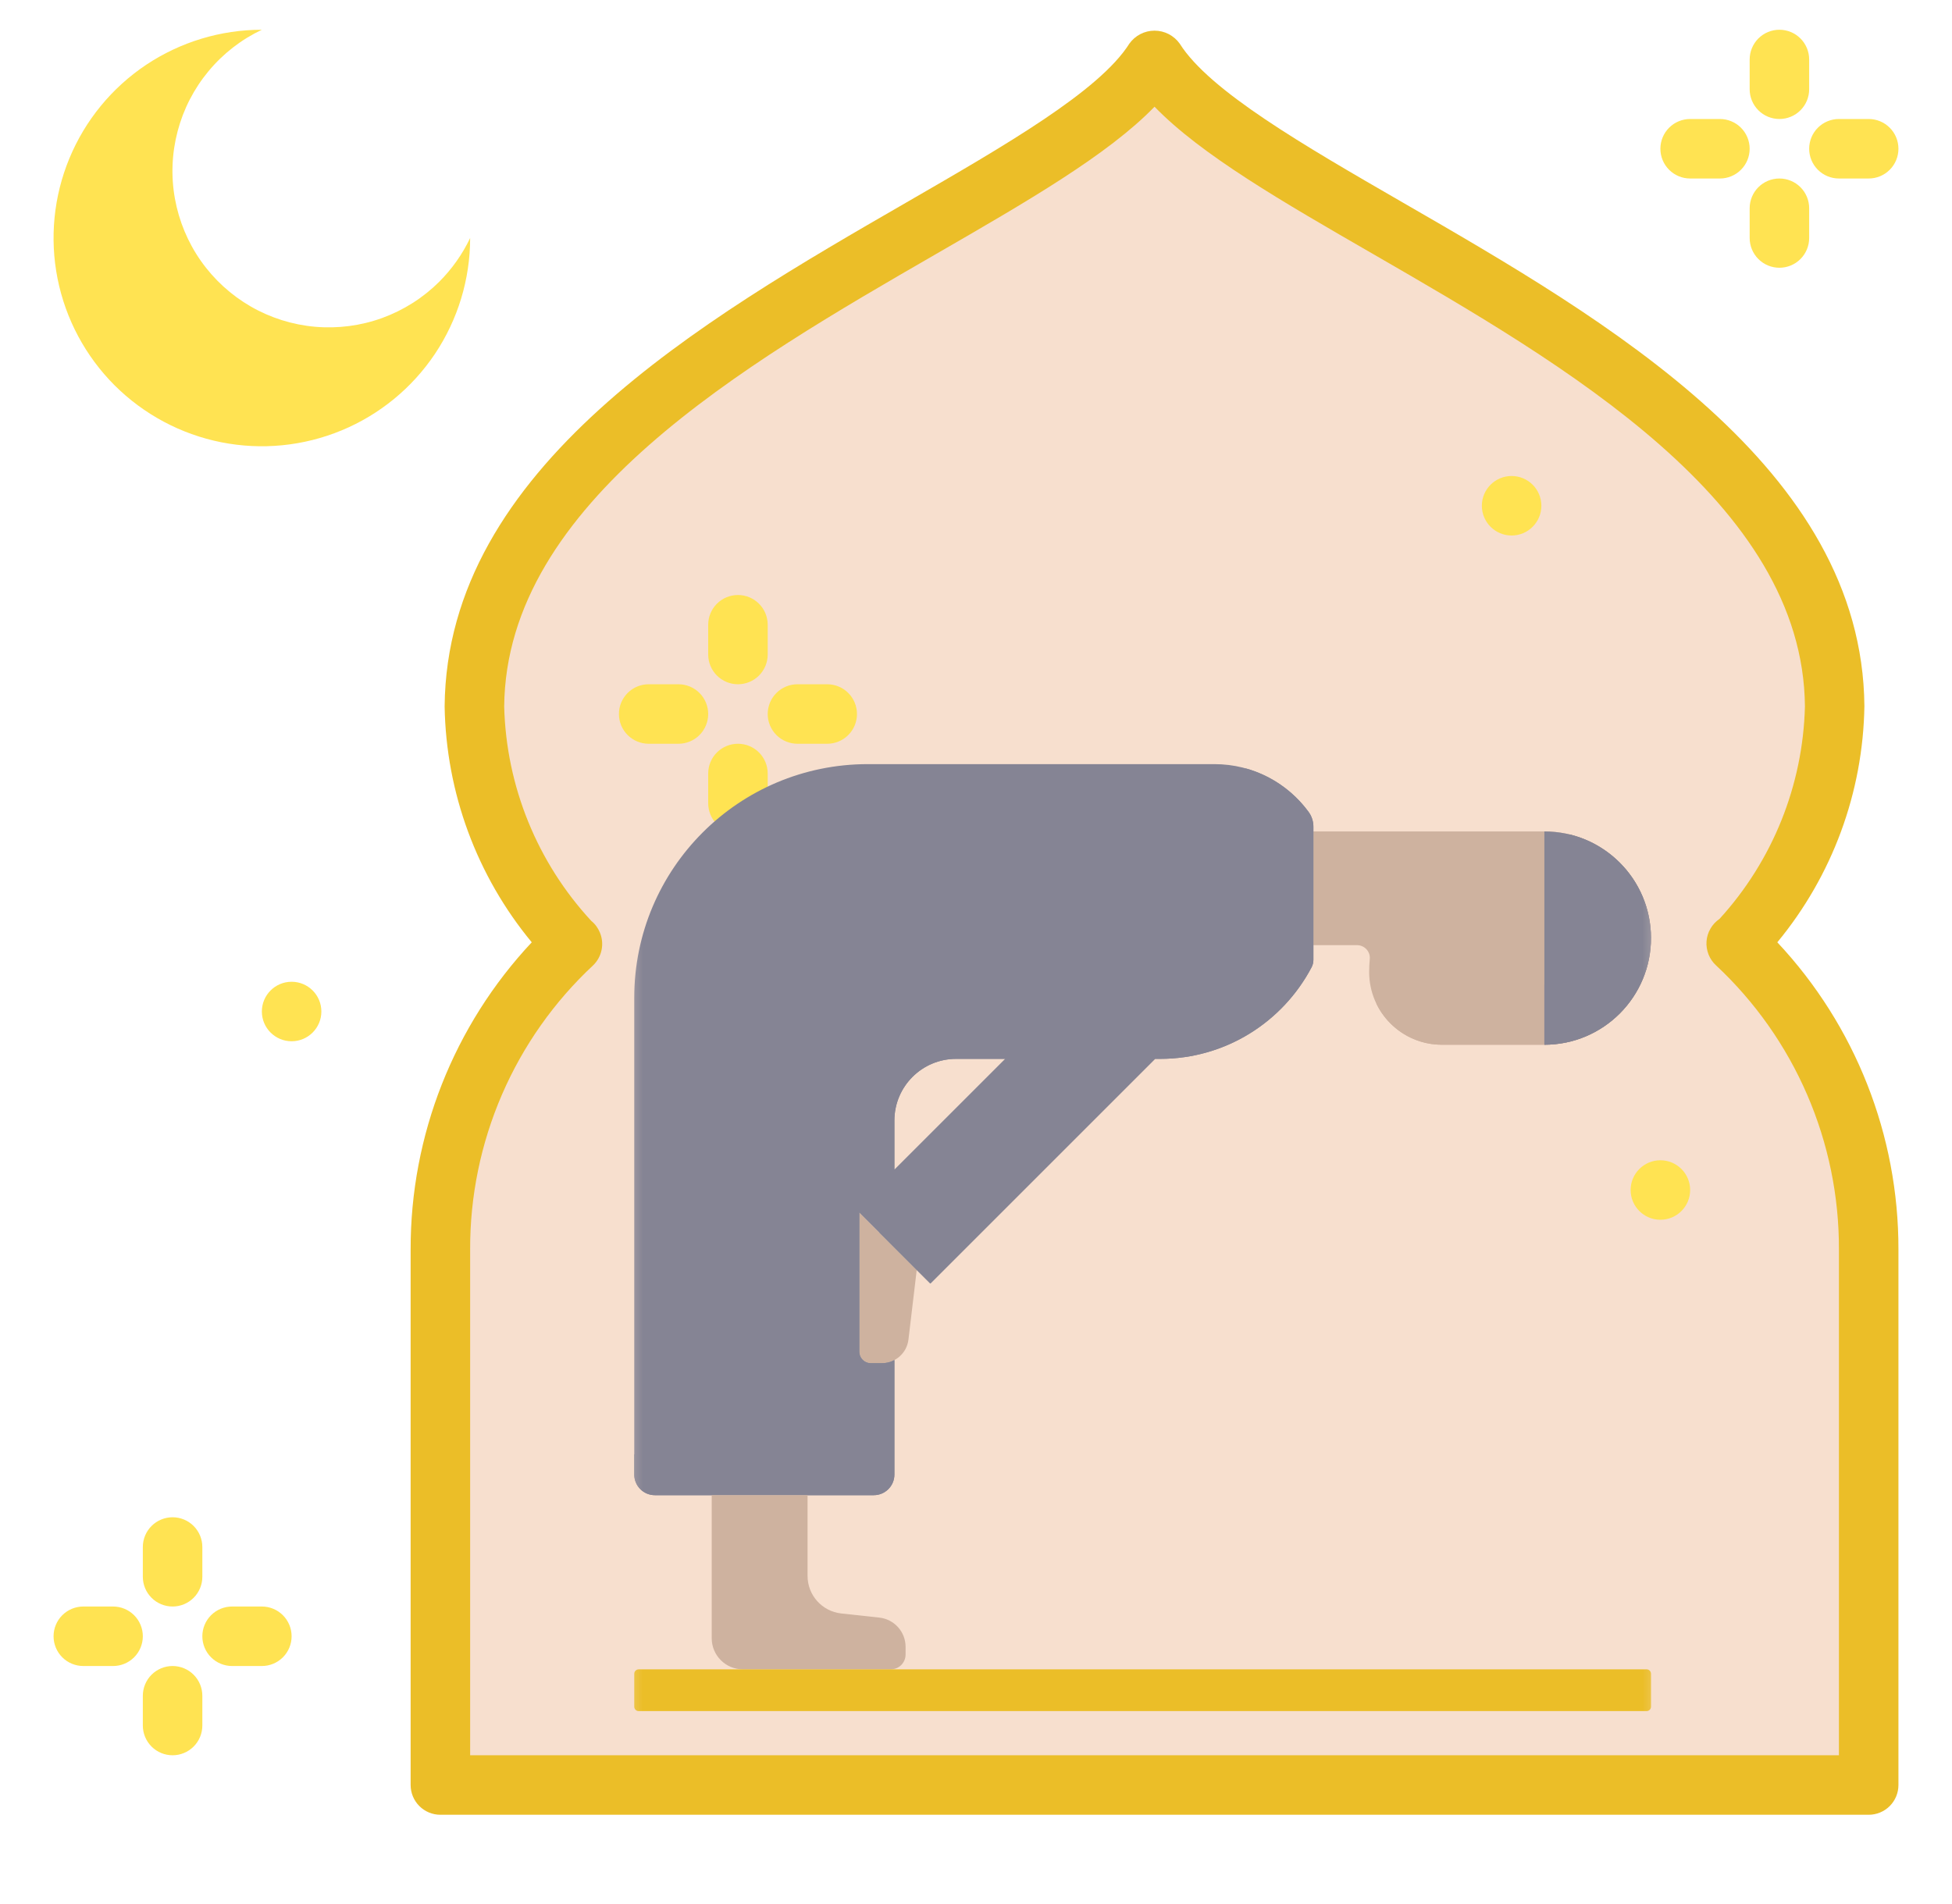 <svg width="41" height="40" viewBox="0 0 41 40" fill="none" xmlns="http://www.w3.org/2000/svg">
<path d="M36.468 19.821H36.495C37.767 18.47 38.495 16.695 38.536 14.84C38.474 7.694 26.282 4.471 24.25 1.25C22.218 4.472 10.026 7.694 9.964 14.84C10.006 16.695 10.733 18.47 12.005 19.821H12.033C11.15 20.642 10.446 21.637 9.967 22.744C9.489 23.851 9.244 25.044 9.25 26.25V37.5H39.25V26.25C39.256 25.044 39.012 23.851 38.533 22.744C38.054 21.637 37.351 20.642 36.468 19.821Z" fill="#F7DFCE"/>
<path d="M39.25 38.125H9.25C9.084 38.125 8.925 38.059 8.808 37.942C8.691 37.825 8.625 37.666 8.625 37.5V26.25C8.62 23.853 9.53 21.544 11.169 19.796C10.014 18.4 9.369 16.652 9.339 14.84C9.383 9.827 14.738 6.735 19.04 4.252C21.125 3.048 23.094 1.911 23.721 0.917C23.781 0.833 23.86 0.764 23.953 0.716C24.044 0.669 24.146 0.644 24.25 0.644C24.354 0.644 24.456 0.669 24.547 0.716C24.64 0.764 24.719 0.833 24.779 0.917C25.406 1.911 27.375 3.048 29.46 4.252C33.763 6.735 39.117 9.827 39.16 14.834C39.132 16.648 38.486 18.398 37.331 19.796C38.97 21.544 39.88 23.853 39.875 26.25V37.5C39.875 37.666 39.809 37.825 39.692 37.942C39.575 38.059 39.416 38.125 39.25 38.125ZM9.875 36.875H38.625V26.25C38.629 25.131 38.401 24.023 37.957 22.996C37.513 21.969 36.862 21.045 36.044 20.281C35.974 20.217 35.921 20.139 35.886 20.051C35.852 19.963 35.837 19.869 35.844 19.775C35.851 19.681 35.879 19.59 35.927 19.509C35.974 19.427 36.039 19.357 36.117 19.304C37.233 18.081 37.87 16.496 37.911 14.84C37.874 10.553 32.862 7.659 28.836 5.334C26.926 4.232 25.231 3.254 24.25 2.242C23.269 3.254 21.574 4.232 19.665 5.334C15.638 7.659 10.626 10.553 10.59 14.846C10.633 16.518 11.283 18.118 12.419 19.346C12.5 19.411 12.562 19.497 12.601 19.593C12.649 19.709 12.661 19.836 12.635 19.959C12.61 20.082 12.547 20.194 12.457 20.281C11.639 21.044 10.987 21.969 10.543 22.996C10.099 24.023 9.871 25.131 9.875 26.25V36.875Z" fill="#EBBE28"/>
<path d="M9.224 5.921C8.885 6.258 8.476 6.517 8.026 6.681C7.576 6.844 7.097 6.906 6.62 6.865C6.143 6.823 5.682 6.678 5.267 6.439C4.853 6.2 4.495 5.873 4.22 5.482C3.945 5.091 3.759 4.644 3.674 4.173C3.589 3.702 3.609 3.219 3.731 2.756C3.853 2.293 4.074 1.863 4.38 1.495C4.685 1.127 5.068 0.83 5.5 0.625C4.635 0.625 3.789 0.882 3.069 1.362C2.35 1.843 1.789 2.526 1.458 3.326C1.127 4.125 1.04 5.005 1.209 5.854C1.378 6.702 1.795 7.482 2.406 8.094C3.018 8.705 3.798 9.122 4.646 9.291C5.495 9.46 6.375 9.373 7.174 9.042C7.974 8.711 8.657 8.15 9.138 7.431C9.618 6.711 9.875 5.865 9.875 5C9.712 5.342 9.492 5.653 9.224 5.921Z" fill="#FFE352"/>
<path d="M6.125 21.875C6.47 21.875 6.75 21.595 6.75 21.25C6.75 20.905 6.47 20.625 6.125 20.625C5.78 20.625 5.5 20.905 5.5 21.25C5.5 21.595 5.78 21.875 6.125 21.875Z" fill="#FFE352"/>
<path d="M31.75 11.25C32.095 11.25 32.375 10.97 32.375 10.625C32.375 10.28 32.095 10 31.75 10C31.405 10 31.125 10.28 31.125 10.625C31.125 10.97 31.405 11.25 31.75 11.25Z" fill="#FFE352"/>
<path d="M34.875 25.625C35.22 25.625 35.5 25.345 35.5 25C35.5 24.655 35.22 24.375 34.875 24.375C34.53 24.375 34.25 24.655 34.25 25C34.25 25.345 34.53 25.625 34.875 25.625Z" fill="#FFE352"/>
<path d="M15.5 14.375C15.334 14.375 15.175 14.309 15.058 14.192C14.941 14.075 14.875 13.916 14.875 13.75V13.125C14.875 12.959 14.941 12.8 15.058 12.683C15.175 12.566 15.334 12.5 15.5 12.5C15.666 12.5 15.825 12.566 15.942 12.683C16.059 12.8 16.125 12.959 16.125 13.125V13.75C16.125 13.916 16.059 14.075 15.942 14.192C15.825 14.309 15.666 14.375 15.5 14.375ZM15.5 17.5C15.334 17.5 15.175 17.434 15.058 17.317C14.941 17.2 14.875 17.041 14.875 16.875V16.25C14.875 16.084 14.941 15.925 15.058 15.808C15.175 15.691 15.334 15.625 15.5 15.625C15.666 15.625 15.825 15.691 15.942 15.808C16.059 15.925 16.125 16.084 16.125 16.25V16.875C16.125 17.041 16.059 17.2 15.942 17.317C15.825 17.434 15.666 17.5 15.5 17.5ZM14.25 15.625H13.625C13.459 15.625 13.3 15.559 13.183 15.442C13.066 15.325 13 15.166 13 15C13 14.834 13.066 14.675 13.183 14.558C13.3 14.441 13.459 14.375 13.625 14.375H14.25C14.416 14.375 14.575 14.441 14.692 14.558C14.809 14.675 14.875 14.834 14.875 15C14.875 15.166 14.809 15.325 14.692 15.442C14.575 15.559 14.416 15.625 14.25 15.625ZM17.375 15.625H16.75C16.584 15.625 16.425 15.559 16.308 15.442C16.191 15.325 16.125 15.166 16.125 15C16.125 14.834 16.191 14.675 16.308 14.558C16.425 14.441 16.584 14.375 16.75 14.375H17.375C17.541 14.375 17.7 14.441 17.817 14.558C17.934 14.675 18 14.834 18 15C18 15.166 17.934 15.325 17.817 15.442C17.7 15.559 17.541 15.625 17.375 15.625ZM37.375 2.5C37.209 2.5 37.05 2.434 36.933 2.317C36.816 2.2 36.75 2.041 36.75 1.875V1.25C36.75 1.084 36.816 0.925 36.933 0.808C37.05 0.691 37.209 0.625 37.375 0.625C37.541 0.625 37.7 0.691 37.817 0.808C37.934 0.925 38 1.084 38 1.25V1.875C38 2.041 37.934 2.2 37.817 2.317C37.7 2.434 37.541 2.5 37.375 2.5ZM37.375 5.625C37.209 5.625 37.05 5.559 36.933 5.442C36.816 5.325 36.75 5.166 36.75 5V4.375C36.75 4.209 36.816 4.05 36.933 3.933C37.05 3.816 37.209 3.75 37.375 3.75C37.541 3.75 37.7 3.816 37.817 3.933C37.934 4.05 38 4.209 38 4.375V5C38 5.166 37.934 5.325 37.817 5.442C37.7 5.559 37.541 5.625 37.375 5.625ZM36.125 3.75H35.5C35.334 3.75 35.175 3.684 35.058 3.567C34.941 3.45 34.875 3.291 34.875 3.125C34.875 2.959 34.941 2.8 35.058 2.683C35.175 2.566 35.334 2.5 35.5 2.5H36.125C36.291 2.5 36.45 2.566 36.567 2.683C36.684 2.8 36.75 2.959 36.75 3.125C36.75 3.291 36.684 3.45 36.567 3.567C36.45 3.684 36.291 3.75 36.125 3.75ZM39.25 3.75H38.625C38.459 3.75 38.3 3.684 38.183 3.567C38.066 3.45 38 3.291 38 3.125C38 2.959 38.066 2.8 38.183 2.683C38.3 2.566 38.459 2.5 38.625 2.5H39.25C39.416 2.5 39.575 2.566 39.692 2.683C39.809 2.8 39.875 2.959 39.875 3.125C39.875 3.291 39.809 3.45 39.692 3.567C39.575 3.684 39.416 3.75 39.25 3.75ZM3.625 33.75C3.459 33.75 3.3 33.684 3.183 33.567C3.066 33.45 3 33.291 3 33.125V32.5C3 32.334 3.066 32.175 3.183 32.058C3.3 31.941 3.459 31.875 3.625 31.875C3.791 31.875 3.95 31.941 4.067 32.058C4.184 32.175 4.25 32.334 4.25 32.5V33.125C4.25 33.291 4.184 33.45 4.067 33.567C3.95 33.684 3.791 33.75 3.625 33.75ZM3.625 36.875C3.459 36.875 3.3 36.809 3.183 36.692C3.066 36.575 3 36.416 3 36.25V35.625C3 35.459 3.066 35.3 3.183 35.183C3.3 35.066 3.459 35 3.625 35C3.791 35 3.95 35.066 4.067 35.183C4.184 35.3 4.25 35.459 4.25 35.625V36.25C4.25 36.416 4.184 36.575 4.067 36.692C3.95 36.809 3.791 36.875 3.625 36.875ZM2.375 35H1.75C1.584 35 1.425 34.934 1.308 34.817C1.191 34.7 1.125 34.541 1.125 34.375C1.125 34.209 1.191 34.05 1.308 33.933C1.425 33.816 1.584 33.75 1.75 33.75H2.375C2.541 33.75 2.7 33.816 2.817 33.933C2.934 34.05 3 34.209 3 34.375C3 34.541 2.934 34.7 2.817 34.817C2.7 34.934 2.541 35 2.375 35ZM5.5 35H4.875C4.709 35 4.55 34.934 4.433 34.817C4.316 34.7 4.25 34.541 4.25 34.375C4.25 34.209 4.316 34.05 4.433 33.933C4.55 33.816 4.709 33.75 4.875 33.75H5.5C5.666 33.75 5.825 33.816 5.942 33.933C6.059 34.05 6.125 34.209 6.125 34.375C6.125 34.541 6.059 34.7 5.942 34.817C5.825 34.934 5.666 35 5.5 35Z" fill="#FFE352"/>
<mask id="mask0_23_4831" style="mask-type:luminance" maskUnits="userSpaceOnUse" x="13" y="15" width="22" height="22">
<path d="M13 15H35V37H13V15Z" fill="white"/>
</mask>
<g mask="url(#mask0_23_4831)">
<path d="M27.586 19.856H28.503C28.66 19.856 28.786 19.991 28.771 20.147C28.762 20.238 28.758 20.33 28.758 20.421C28.758 21.264 29.442 21.948 30.285 21.948H32.437C33.674 21.948 34.677 20.945 34.677 19.707C34.677 18.47 33.674 17.467 32.437 17.467H27.586V19.856Z" fill="#CEB29F"/>
<path d="M32.958 17.528C33.238 17.911 33.389 18.374 33.388 18.848C33.388 20.085 32.385 21.088 31.148 21.088H28.996C28.967 21.088 28.939 21.087 28.91 21.086C29.157 21.596 29.68 21.948 30.285 21.948H32.437C33.674 21.948 34.677 20.945 34.677 19.707C34.677 18.65 33.944 17.763 32.958 17.528Z" fill="#CEB29F"/>
<path d="M32.438 17.467C33.675 17.467 34.678 18.47 34.678 19.707C34.678 20.945 33.675 21.948 32.438 21.948V17.467Z" fill="#858494"/>
<path d="M34.678 19.685C34.664 18.613 33.917 17.756 32.959 17.528C33.691 18.531 33.468 19.954 32.438 20.68V21.948C33.684 21.948 34.69 20.93 34.678 19.685Z" fill="#858494"/>
<path d="M18.051 25.475V28.398C18.051 28.461 18.076 28.522 18.121 28.567C18.166 28.612 18.227 28.638 18.291 28.638H18.524C18.808 28.638 19.047 28.425 19.081 28.143L19.255 26.68L18.051 25.475Z" fill="#CEB29F"/>
<path d="M18.786 24.571V23.541C18.786 22.825 19.366 22.245 20.082 22.245H21.112L18.786 24.571ZM25.508 16.053H18.227C15.518 16.053 13.322 18.249 13.322 20.958V30.978C13.322 31.217 13.516 31.411 13.755 31.411H18.353C18.592 31.411 18.786 31.217 18.786 30.978V28.572C18.706 28.615 18.615 28.638 18.523 28.638H18.29C18.226 28.638 18.165 28.612 18.12 28.567C18.075 28.522 18.05 28.461 18.05 28.398V25.475L19.255 26.68L19.541 26.965L24.261 22.245H24.366C25.748 22.245 26.948 21.464 27.549 20.319C27.574 20.271 27.587 20.218 27.587 20.164V17.369C27.587 17.259 27.554 17.15 27.489 17.062C27.044 16.451 26.323 16.053 25.508 16.053Z" fill="#858494"/>
<path d="M27.483 17.052C27.16 16.613 26.694 16.286 26.153 16.139C26.17 16.161 26.187 16.183 26.204 16.206C26.267 16.293 26.298 16.398 26.298 16.505C26.298 17.501 25.902 18.456 25.198 19.16L18.467 25.891L19.255 26.68L19.541 26.965L24.261 22.245H24.366C25.749 22.245 26.948 21.464 27.55 20.319C27.575 20.271 27.587 20.218 27.587 20.164V17.368C27.587 17.255 27.55 17.144 27.483 17.052Z" fill="#858494"/>
<path d="M20.082 22.245H21.115L21.975 21.386H18.793C18.078 21.386 17.497 21.966 17.497 22.681V27.475C17.497 29.174 16.12 30.552 14.421 30.552H13.322V30.978C13.322 31.217 13.516 31.411 13.755 31.411H18.353C18.592 31.411 18.786 31.217 18.786 30.978V28.572C18.706 28.615 18.615 28.638 18.523 28.638H18.29C18.226 28.638 18.165 28.612 18.12 28.567C18.075 28.522 18.05 28.461 18.05 28.398V25.475L17.966 25.391L18.786 24.572V23.541C18.786 22.825 19.366 22.245 20.082 22.245Z" fill="#858494"/>
<path d="M18.471 33.983L17.669 33.896C17.267 33.852 16.962 33.512 16.962 33.107V31.411H14.949V34.416C14.949 34.777 15.242 35.07 15.603 35.07H18.71C18.793 35.07 18.872 35.037 18.93 34.979C18.988 34.92 19.021 34.841 19.021 34.759V34.597C19.021 34.282 18.784 34.018 18.471 33.983Z" fill="#CEB29F"/>
<path d="M34.586 35.947H13.414C13.402 35.947 13.39 35.944 13.379 35.94C13.368 35.935 13.358 35.928 13.349 35.92C13.341 35.911 13.334 35.901 13.329 35.89C13.325 35.879 13.322 35.867 13.322 35.855V35.162C13.322 35.138 13.332 35.114 13.349 35.097C13.366 35.08 13.39 35.07 13.414 35.07H34.586C34.598 35.07 34.61 35.072 34.621 35.077C34.632 35.081 34.642 35.088 34.651 35.097C34.659 35.105 34.666 35.115 34.671 35.127C34.675 35.138 34.678 35.15 34.678 35.162V35.855C34.678 35.867 34.675 35.879 34.671 35.89C34.666 35.901 34.659 35.911 34.651 35.92C34.642 35.928 34.632 35.935 34.621 35.94C34.61 35.944 34.598 35.947 34.586 35.947Z" fill="#EBBE28"/>
</g>
</svg>
